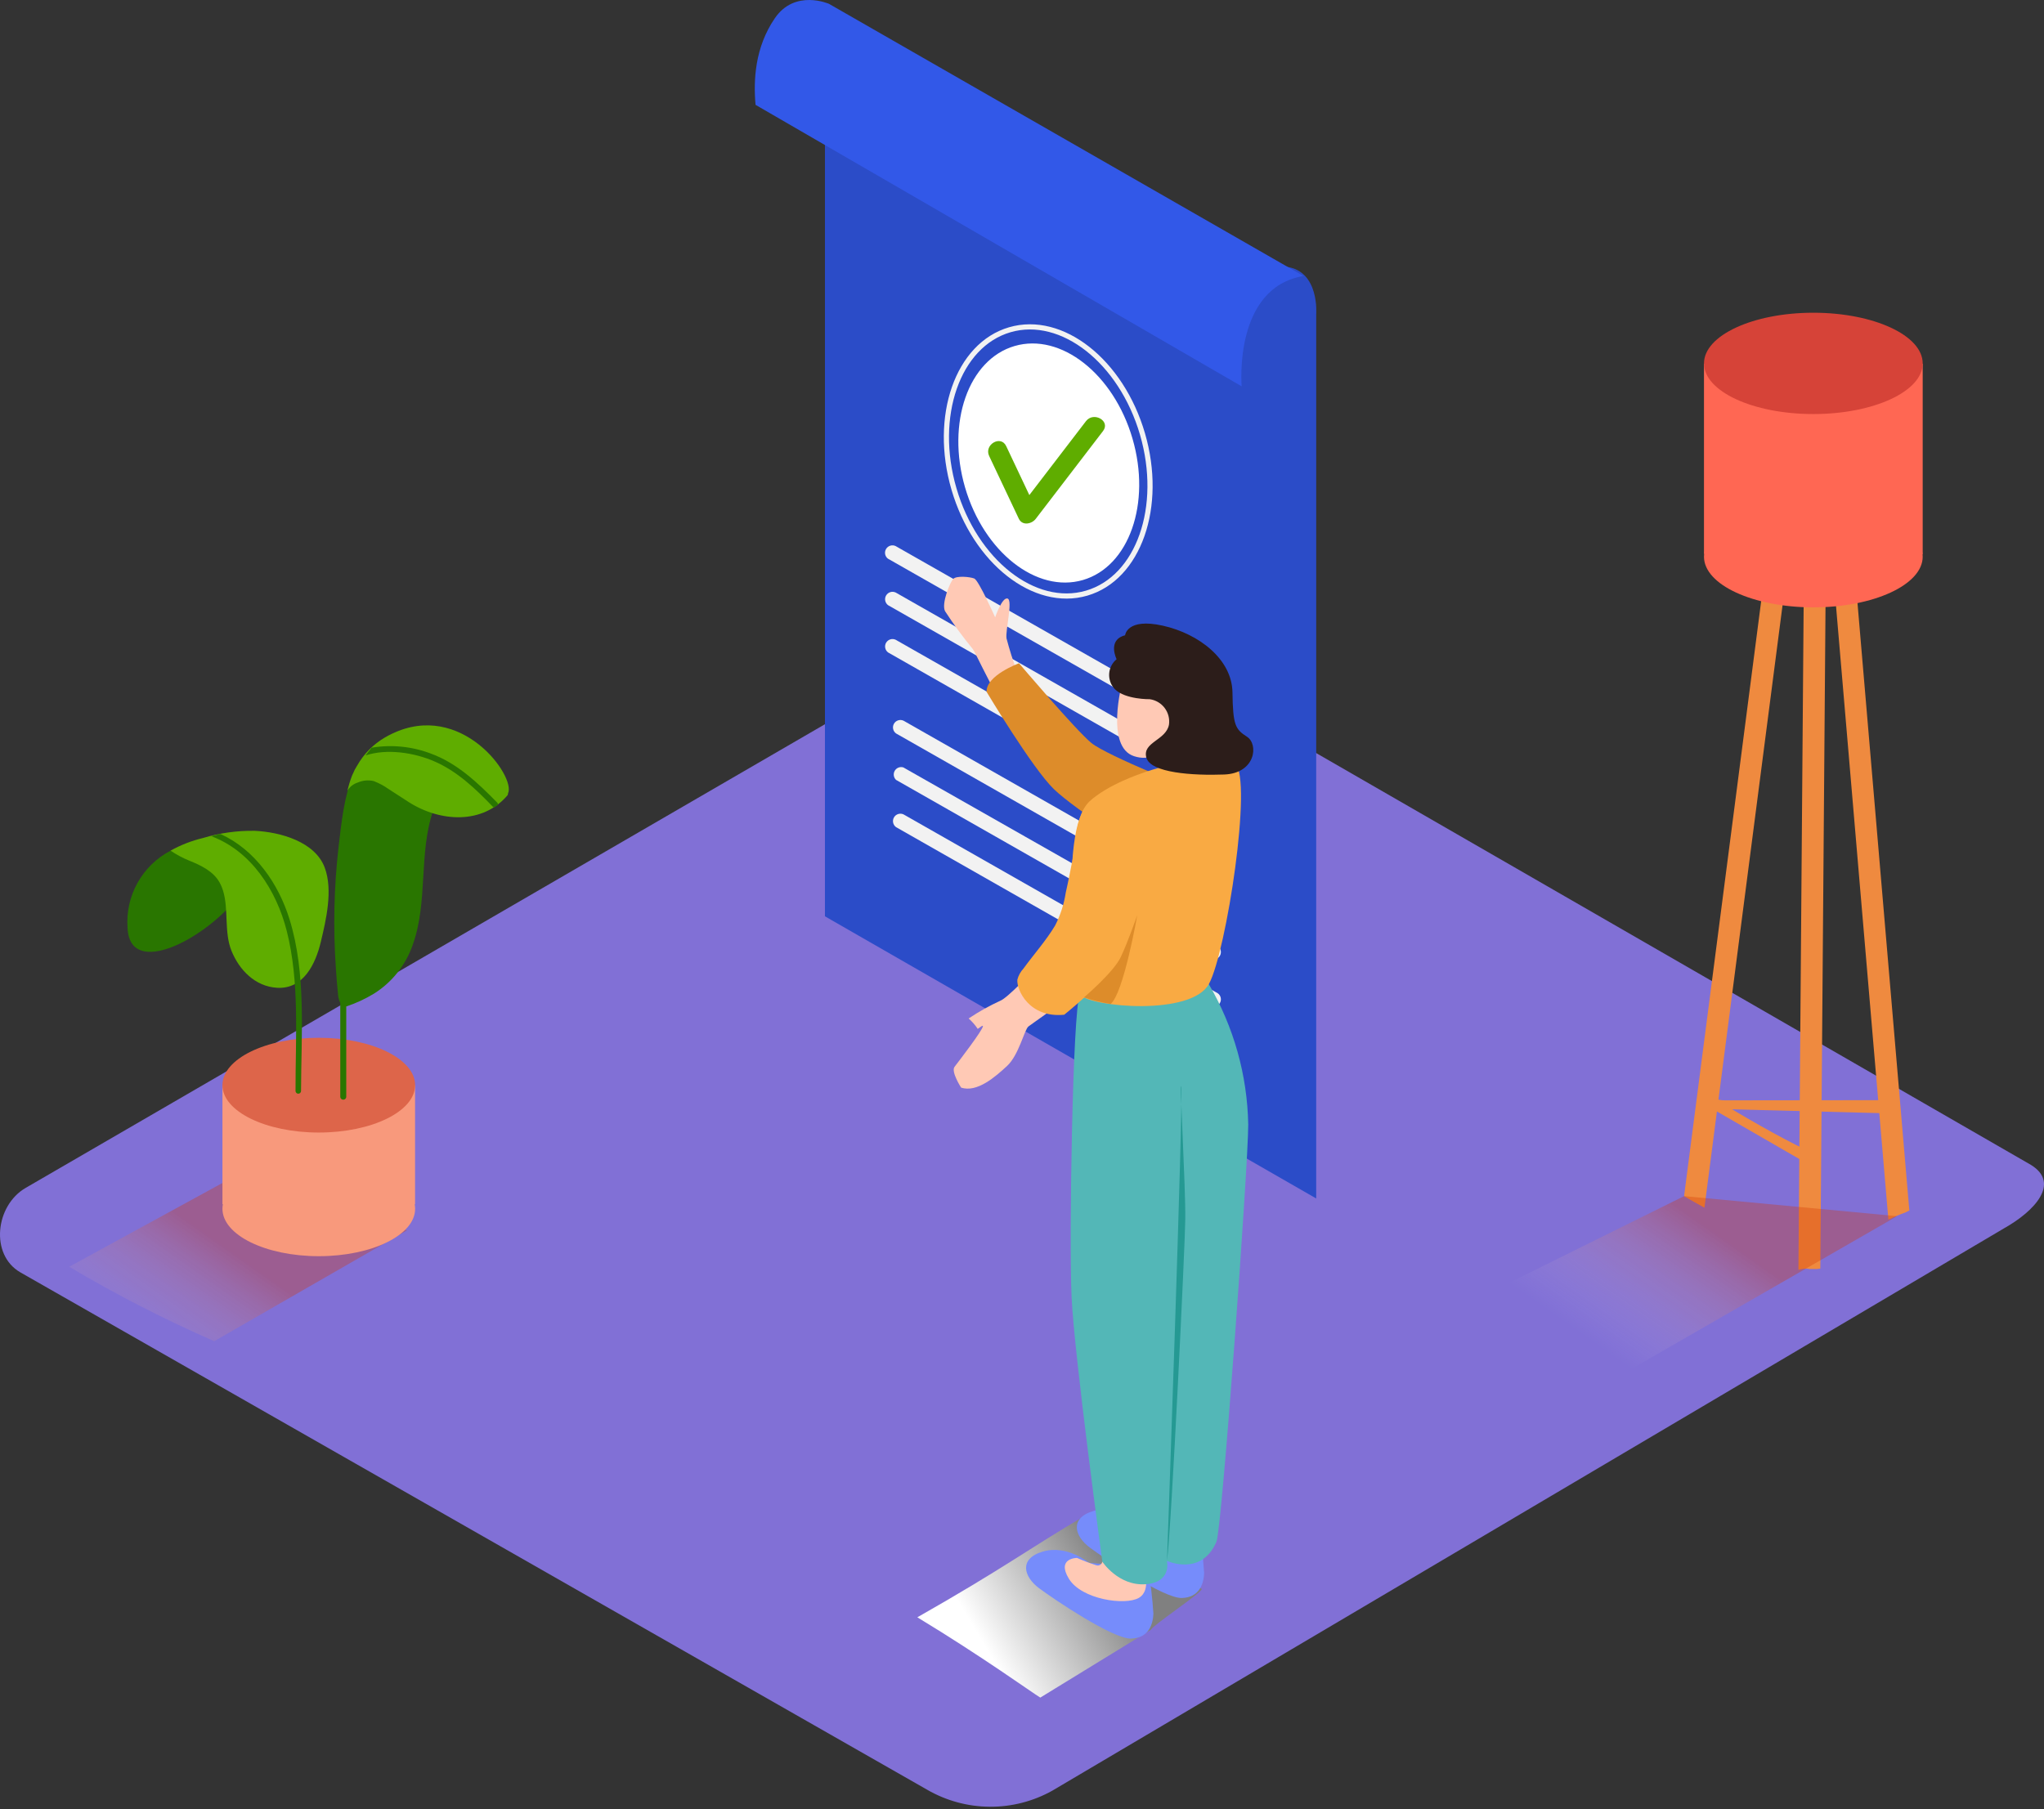 <svg width="401" height="355" viewBox="0 0 401 355" fill="none" xmlns="http://www.w3.org/2000/svg">
<rect x="0" y="0" width="401" height="355" fill="#333333" stroke="none"/>
<path d="M206.437 351.374L393.202 241C399.145 237.66 404.251 232.181 398.449 228.584L211.014 120.568C208.203 118.828 203.936 117.68 201.074 119.344L5.027 233.096C-0.917 236.552 -1.987 246.195 3.969 249.651L181.889 351.181C185.614 353.338 189.834 354.489 194.138 354.523C198.441 354.557 202.68 353.472 206.437 351.374Z" fill="#8170D6"/>
<path opacity="0.32" d="M42.029 263.175L79.843 241.425L48.346 229.551L13.574 248.568C22.749 254.019 32.252 258.897 42.029 263.175Z" fill="url(#paint0_linear_41_850)"/>
<path d="M43.64 212.932V236.294H81.429V212.932" fill="#F8997C"/>
<path d="M62.541 222.228C72.98 222.228 81.442 218.066 81.442 212.932C81.442 207.798 72.98 203.636 62.541 203.636C52.102 203.636 43.64 207.798 43.64 212.932C43.64 218.066 52.102 222.228 62.541 222.228Z" fill="#DD654A"/>
<path d="M62.541 246.492C72.98 246.492 81.442 242.33 81.442 237.196C81.442 232.062 72.98 227.901 62.541 227.901C52.102 227.901 43.64 232.062 43.64 237.196C43.64 242.33 52.102 246.492 62.541 246.492Z" fill="#F8997C"/>
<path d="M83.698 158.615C79.715 156.991 74.184 151.55 69.362 151.717C67.492 156.23 66.977 161.49 66.435 166.054C65.52 173.997 65.338 182.007 65.894 189.983C66.005 191.762 66.151 193.533 66.332 195.295C66.38 195.815 66.525 196.322 66.757 196.79C66.757 202.953 66.757 209.116 66.757 215.279C66.778 215.419 66.849 215.548 66.957 215.641C67.064 215.733 67.202 215.785 67.344 215.785C67.486 215.785 67.624 215.733 67.731 215.641C67.839 215.548 67.91 215.419 67.931 215.279C67.931 209.348 67.931 203.417 67.931 197.487C69.825 196.862 71.642 196.022 73.346 194.985C76.901 192.758 79.59 189.383 80.965 185.419C84.021 176.923 82.087 167.447 84.988 159.04C84.537 158.937 84.111 158.796 83.698 158.615Z" fill="#297600"/>
<path d="M75.525 144.704C73.249 146.026 71.366 147.931 70.071 150.222C69.734 150.738 69.448 151.287 69.22 151.859L69.052 152.22C68.691 153.176 68.39 154.154 68.15 155.147C68.607 154.393 69.321 153.829 70.161 153.561C71.154 153.122 72.263 153.018 73.32 153.265C74.343 153.659 75.313 154.178 76.208 154.812C77.497 155.624 78.851 156.539 80.192 157.39C86.458 161.374 94.786 161.774 99.621 155.985C99.621 155.753 99.737 155.521 99.789 155.289C100.549 151.331 89.41 136.659 75.525 144.704Z" fill="#5FAD00"/>
<path d="M96.901 158.448C97.159 158.267 97.416 158.099 97.687 157.932C97.698 157.85 97.689 157.766 97.662 157.688C97.635 157.61 97.591 157.539 97.532 157.481C93.742 153.613 89.681 149.745 84.511 147.863C80.813 146.458 76.808 146.062 72.907 146.715C72.482 147.205 72.108 147.721 71.721 148.236C75.937 146.831 81.262 147.708 85.091 149.345C89.668 151.292 93.304 154.786 96.695 158.306C96.752 158.368 96.822 158.416 96.901 158.448Z" fill="#297600"/>
<path d="M33.468 166.918C30.737 168.342 28.482 170.533 26.982 173.223C25.481 175.912 24.8 178.982 25.023 182.054C25.475 193.206 43.847 182.312 48.72 172.913C53.594 163.514 54.367 176.923 54.367 176.923" fill="#297600"/>
<path d="M49.996 163.024C46.544 162.965 43.103 163.443 39.798 164.443C37.58 164.972 35.445 165.805 33.455 166.918C34.61 167.695 35.841 168.351 37.13 168.878C39.437 169.806 41.848 170.966 43.06 173.132C43.356 173.664 43.594 174.226 43.769 174.808C44.891 178.47 43.924 182.931 45.432 186.618C46.941 190.306 50.022 193.567 54.354 193.825C59.511 194.135 61.897 189.171 62.928 184.865C63.959 180.559 65.352 174.692 63.714 170.27C61.819 165.113 54.896 163.257 49.996 163.024Z" fill="#5FAD00"/>
<path d="M56.816 180.43C54.65 173.39 50.035 166.737 43.292 163.669H42.995L42.673 163.772L41.448 164.082C49.3 166.995 54.238 174.744 56.249 182.647C58.828 192.768 57.951 203.727 57.977 214.067C57.977 214.21 58.034 214.348 58.135 214.45C58.237 214.551 58.375 214.608 58.518 214.608C58.662 214.608 58.8 214.551 58.901 214.45C59.003 214.348 59.06 214.21 59.06 214.067C59.086 202.992 60.117 191.131 56.816 180.43Z" fill="#297600"/>
<path d="M338.356 215.91C337.631 215.913 336.914 215.759 336.254 215.459L335.932 217.574L369.995 218.45V215.872L338.356 215.91Z" fill="#EF8A3F"/>
<path d="M336.242 215.536L335.932 217.573L354.743 228.429V225.851C348.399 222.782 342.288 219.185 336.242 215.536Z" fill="#EF8A3F"/>
<path d="M355.233 68.688C354.119 68.878 352.974 68.716 351.958 68.224L330.388 234.708C331.677 235.507 333.057 236.216 334.385 236.977L356.212 68.572L355.233 68.688Z" fill="#EF8A3F"/>
<path d="M360.158 68.495C359.374 68.58 358.583 68.58 357.799 68.495C357.167 68.495 356.509 68.495 355.903 68.585L370.472 239.324C371.592 238.776 372.742 238.29 373.915 237.867L374.482 237.57H374.585L360.158 68.495Z" fill="#EF8A3F"/>
<path d="M357.837 68.508C356.975 68.511 356.113 68.571 355.259 68.688C354.92 68.715 354.579 68.715 354.24 68.688L352.822 249.187C353.554 248.928 354.34 248.866 355.104 249.006H356.393L357.115 248.929L358.533 68.572L357.837 68.508Z" fill="#EF8A3F"/>
<path d="M334.295 71.383V108.669C334.295 108.669 377.202 109.958 377.202 108.669V71.383" fill="#FF6753"/>
<path d="M355.748 81.246C367.597 81.246 377.202 76.795 377.202 71.306C377.202 65.816 367.597 61.365 355.748 61.365C343.9 61.365 334.295 65.816 334.295 71.306C334.295 76.795 343.9 81.246 355.748 81.246Z" fill="#D64338"/>
<path d="M355.748 119.176C367.597 119.176 377.202 114.726 377.202 109.236C377.202 103.746 367.597 99.295 355.748 99.295C343.9 99.295 334.295 103.746 334.295 109.236C334.295 114.726 343.9 119.176 355.748 119.176Z" fill="#FF6753"/>
<path opacity="0.32" d="M372.174 238.64L310.353 274.199L284.954 257.219L330.388 234.708" fill="url(#paint1_linear_41_850)"/>
<path style="mix-blend-mode:multiply" d="M235.781 311.807C228.589 306.311 220.897 301.503 212.806 297.444C201.834 303.89 196.858 307.758 179.968 317.351C192.745 325.086 202.647 332.255 204.091 333.105L225.815 319.787C226.073 318.962 235.588 312.645 235.781 311.807Z" fill="url(#paint2_linear_41_850)"/>
<path d="M161.841 179.798L258.214 235.159V61.687C258.214 61.687 258.91 53.165 252.348 52.353L161.841 17.787V179.798Z" fill="#3258E8"/>
<path opacity="0.14" d="M161.841 179.798L258.214 235.159V61.687C258.214 61.687 258.91 53.165 252.348 52.353L161.841 17.787V179.798Z" fill="black"/>
<path d="M243.594 75.805C243.594 75.805 241.905 56.466 255.726 54.158L162.641 0.756C162.641 0.756 155.962 -2.196 152.017 3.567C148.072 9.33 147.801 15.789 148.226 20.572L243.594 75.805Z" fill="#3258E8"/>
<path d="M175.791 143.917L237.445 179.024C237.773 179.178 238.147 179.204 238.494 179.096C238.841 178.989 239.135 178.756 239.318 178.443C239.502 178.13 239.563 177.76 239.488 177.405C239.413 177.05 239.209 176.735 238.914 176.523L177.261 141.416C176.933 141.262 176.558 141.237 176.212 141.344C175.865 141.452 175.571 141.685 175.387 141.998C175.203 142.31 175.143 142.681 175.218 143.036C175.292 143.391 175.497 143.705 175.791 143.917Z" fill="#F2F2F2"/>
<path d="M175.791 153.032L237.444 188.139C237.773 188.293 238.147 188.319 238.494 188.211C238.84 188.104 239.134 187.871 239.318 187.558C239.502 187.245 239.562 186.875 239.488 186.52C239.413 186.165 239.208 185.85 238.914 185.638L177.222 150.583C176.908 150.486 176.57 150.498 176.264 150.618C175.958 150.737 175.701 150.957 175.535 151.24C175.37 151.524 175.305 151.856 175.351 152.181C175.397 152.506 175.552 152.806 175.791 153.032Z" fill="#F2F2F2"/>
<path d="M175.791 162.302L237.445 197.409C237.773 197.563 238.147 197.589 238.494 197.482C238.841 197.374 239.135 197.141 239.318 196.828C239.502 196.515 239.563 196.145 239.488 195.79C239.413 195.435 239.209 195.12 238.914 194.908L177.261 159.801C176.933 159.647 176.558 159.622 176.212 159.729C175.865 159.837 175.571 160.07 175.387 160.383C175.203 160.695 175.143 161.066 175.218 161.421C175.292 161.776 175.497 162.09 175.791 162.302Z" fill="#F2F2F2"/>
<path d="M174.244 109.648L235.897 144.755C236.226 144.909 236.6 144.935 236.946 144.827C237.293 144.72 237.587 144.487 237.771 144.174C237.955 143.861 238.015 143.491 237.94 143.136C237.866 142.781 237.661 142.466 237.367 142.254L175.701 107.147C175.372 106.993 174.998 106.968 174.651 107.075C174.305 107.183 174.011 107.416 173.827 107.729C173.643 108.041 173.582 108.412 173.657 108.767C173.732 109.122 173.936 109.436 174.231 109.648H174.244Z" fill="#F2F2F2"/>
<path d="M174.244 118.763L235.897 153.87C236.226 154.024 236.6 154.05 236.947 153.942C237.293 153.835 237.587 153.602 237.771 153.289C237.955 152.976 238.015 152.606 237.941 152.251C237.866 151.896 237.661 151.581 237.367 151.369L175.714 116.262C175.385 116.108 175.011 116.083 174.664 116.19C174.318 116.298 174.024 116.531 173.84 116.844C173.656 117.156 173.596 117.527 173.67 117.882C173.745 118.237 173.95 118.551 174.244 118.763Z" fill="#F2F2F2"/>
<path d="M174.244 128.033L235.897 163.14C236.226 163.294 236.6 163.32 236.947 163.212C237.293 163.105 237.587 162.872 237.771 162.559C237.955 162.246 238.015 161.876 237.941 161.521C237.866 161.166 237.661 160.851 237.367 160.639L175.714 125.532C175.385 125.378 175.011 125.353 174.664 125.46C174.318 125.568 174.024 125.801 173.84 126.114C173.656 126.426 173.596 126.797 173.67 127.152C173.745 127.507 173.95 127.821 174.244 128.033Z" fill="#F2F2F2"/>
<path d="M212.449 113.812C221.52 111.167 225.875 98.743 222.177 86.062C218.479 73.382 208.127 65.248 199.056 67.893C189.985 70.539 185.63 82.963 189.328 95.643C193.027 108.323 203.378 116.458 212.449 113.812Z" fill="white"/>
<path d="M194.06 89.484L199.875 101.784C200.571 103.241 202.453 102.815 203.214 101.784L216.403 84.572C217.912 82.599 214.56 80.704 213.064 82.625L199.875 99.837H203.214L197.399 87.537C196.342 85.294 193.003 87.254 194.06 89.484Z" fill="#5FAD00"/>
<path d="M213.181 116.389C223.394 113.411 228.298 99.425 224.135 85.153C219.972 70.88 208.319 61.724 198.106 64.703C187.894 67.681 182.989 81.666 187.152 95.939C191.315 110.212 202.969 119.368 213.181 116.389Z" stroke="#F2F2F2" stroke-width="1.015" stroke-miterlimit="10"/>
<path d="M199.526 131.785C198.729 129.651 198.041 127.478 197.464 125.275C197.206 123.715 198.753 117.784 197.67 117.449C196.587 117.113 195.233 121.136 195.233 121.136C195.233 121.136 192.01 113.865 191.133 113.516C190.257 113.168 187.639 112.936 187.008 113.594C186.376 114.251 184.635 118.493 185.409 119.937C187.083 122.511 188.9 124.991 190.85 127.363C191.133 127.582 194.524 134.88 194.975 135.099C195.427 135.318 199.191 133.423 199.526 131.785Z" fill="#FFC9B5"/>
<path d="M234.892 155.315C234.892 155.315 217.177 148.314 214.096 145.774C211.014 143.234 199.914 130.148 199.914 130.148C199.914 130.148 193.467 132.507 193.545 135.743C193.545 135.743 202.57 150.815 206.76 154.85C210.95 158.886 226.241 169.033 229.593 168.8C232.945 168.568 234.892 155.315 234.892 155.315Z" fill="#DD8C2A"/>
<path d="M223.585 298.695C223.585 298.695 219.356 295.085 214.56 296.477C209.764 297.87 210.795 301.428 213.786 303.658C216.777 305.889 228.291 313.637 231.836 313.56C235.382 313.483 236.155 310.633 236.232 308.674C236.036 305.65 235.687 302.638 235.188 299.649" fill="#768CFB"/>
<path d="M226.228 298.437C226.21 298.569 226.164 298.696 226.091 298.808C226.019 298.92 225.922 299.015 225.809 299.085C225.695 299.155 225.568 299.199 225.435 299.214C225.302 299.229 225.168 299.215 225.042 299.172C223.756 298.764 222.494 298.282 221.264 297.728C221.264 297.728 217.177 297.728 219.666 301.815C222.154 305.902 230.728 307.101 233.371 305.579C236.014 304.058 234.247 299.726 234.247 299.726" fill="#FFC9B5"/>
<path d="M213.632 306.663C213.632 306.663 209.403 303.053 204.607 304.445C199.811 305.837 200.842 309.396 203.833 311.626C206.824 313.857 218.337 321.605 221.883 321.528C225.428 321.451 226.202 318.601 226.279 316.642C226.083 313.618 225.734 310.606 225.235 307.617" fill="#768CFB"/>
<path d="M216.261 306.405C216.244 306.537 216.197 306.664 216.124 306.776C216.052 306.888 215.955 306.982 215.842 307.053C215.729 307.123 215.601 307.167 215.468 307.182C215.336 307.197 215.201 307.183 215.075 307.14C213.789 306.732 212.527 306.25 211.297 305.696C211.297 305.696 207.211 305.696 209.699 309.783C212.187 313.87 220.761 315.069 223.404 313.547C226.047 312.026 224.281 307.694 224.281 307.694" fill="#FFC9B5"/>
<path d="M211.827 195.192C210.447 198.312 209.699 242.985 210.228 254.498C210.757 266.012 216.262 306.443 216.262 306.443C216.262 306.443 219.395 311.201 224.681 310.865C229.967 310.53 228.935 306.276 228.935 306.276C228.935 306.276 235.691 309.409 238.644 302.524C239.74 299.945 244.884 228.764 244.884 220.655C244.707 210.964 242.044 201.481 237.148 193.116" fill="#53B7B7"/>
<path d="M228.948 306.237C228.948 306.237 232.158 215.988 231.745 213.319C231.333 210.65 232.622 233.109 232.532 239.246C232.519 243.63 229.812 300.139 228.948 306.237Z" fill="#259993"/>
<path d="M211.827 195.192C211.827 195.192 207.159 163.231 213.799 157.197C220.439 151.163 238.888 146.883 242.331 149.887C245.773 152.891 240.603 186.786 237.174 193.077C233.744 199.369 214.276 197.654 211.827 195.192Z" fill="#F9AA43"/>
<path d="M220.232 133.693C220.078 134.145 216.803 146.586 222.514 148.391C228.226 150.196 229.373 143.376 229.941 142.989C230.508 142.602 232.3 141.996 232.21 140.617C232.12 139.237 229.954 139.211 229.954 139.211C229.954 139.211 229.116 135.601 226.55 134.054C223.984 132.507 220.232 133.693 220.232 133.693Z" fill="#FFC9B5"/>
<path d="M225.558 137.2C225.558 137.2 220.787 137.278 218.724 135.241C218.338 134.843 218.039 134.369 217.845 133.849C217.651 133.329 217.568 132.775 217.599 132.221C217.631 131.667 217.777 131.126 218.028 130.632C218.28 130.137 218.631 129.7 219.06 129.349C219.06 129.349 217.164 125.571 220.723 124.656C220.723 124.656 221.045 121.188 228.136 122.773C235.227 124.359 241.699 129.374 241.79 135.859C241.88 142.345 242.357 143.092 244.652 144.575C246.947 146.058 246.315 151.743 240.178 151.975C234.041 152.207 225.674 151.666 224.887 148.636C224.101 145.606 228.755 145.284 229.335 142.19C229.415 141.614 229.381 141.028 229.234 140.466C229.088 139.903 228.832 139.375 228.481 138.912C228.13 138.449 227.691 138.059 227.189 137.765C226.688 137.471 226.133 137.28 225.558 137.2Z" fill="#2C1D1A"/>
<path d="M202.608 190.55C202.608 190.55 197.695 195.785 196.277 196.352C194.106 197.345 192.019 198.514 190.037 199.846C190.695 200.435 191.28 201.102 191.778 201.831C191.779 201.857 191.779 201.883 191.778 201.909C192.409 201.458 192.848 201.122 192.835 201.354C192.835 202.089 188 208.381 187.265 209.335C186.53 210.289 188.554 213.409 188.554 213.409C191.675 214.453 195.272 211.295 197.579 209.155C199.887 207.014 200.957 202.064 201.757 201.419C202.556 200.774 209.144 196.429 209.608 195.076C210.072 193.722 202.608 190.55 202.608 190.55Z" fill="#FFC9B5"/>
<path d="M212.277 159.479C210.988 162.328 210.988 165.448 210.447 168.504C210.021 170.683 209.583 172.965 209.08 175.169C208.737 177.417 208.032 179.594 206.991 181.616C205.186 184.62 202.84 187.224 200.79 190.048C200.22 190.661 199.809 191.405 199.591 192.214C199.398 194.186 201.886 199.807 208.783 199.111C212.269 196.294 215.528 193.208 218.53 189.88C222.398 185.329 226.06 169.935 225.686 164.816C225.428 161.335 223.533 157.442 220.232 155.92C219.138 155.475 217.933 155.375 216.78 155.636C215.627 155.896 214.582 156.504 213.786 157.377C213.169 157.988 212.659 158.699 212.277 159.479Z" fill="#F9AA43"/>
<path d="M212.664 195.707C212.664 195.707 218.427 190.808 219.845 187.856C221.264 184.903 223.107 179.592 223.107 179.592C223.107 179.592 220.438 194.947 217.886 196.997C216.11 196.727 214.362 196.295 212.664 195.707Z" fill="#DD8C2A"/>
<defs>
<linearGradient id="paint0_linear_41_850" x1="27.975" y1="271.646" x2="46.038" y2="245.964" gradientUnits="userSpaceOnUse">
<stop stop-color="white" stop-opacity="0"/>
<stop offset="1" stop-color="#D43500"/>
</linearGradient>
<linearGradient id="paint1_linear_41_850" x1="315.987" y1="265.805" x2="334.05" y2="240.136" gradientUnits="userSpaceOnUse">
<stop stop-color="white" stop-opacity="0"/>
<stop offset="1" stop-color="#D43500"/>
</linearGradient>
<linearGradient id="paint2_linear_41_850" x1="219.394" y1="308.725" x2="193.802" y2="324.016" gradientUnits="userSpaceOnUse">
<stop stop-color="#808080"/>
<stop offset="1" stop-color="white"/>
</linearGradient>
</defs>
</svg>
